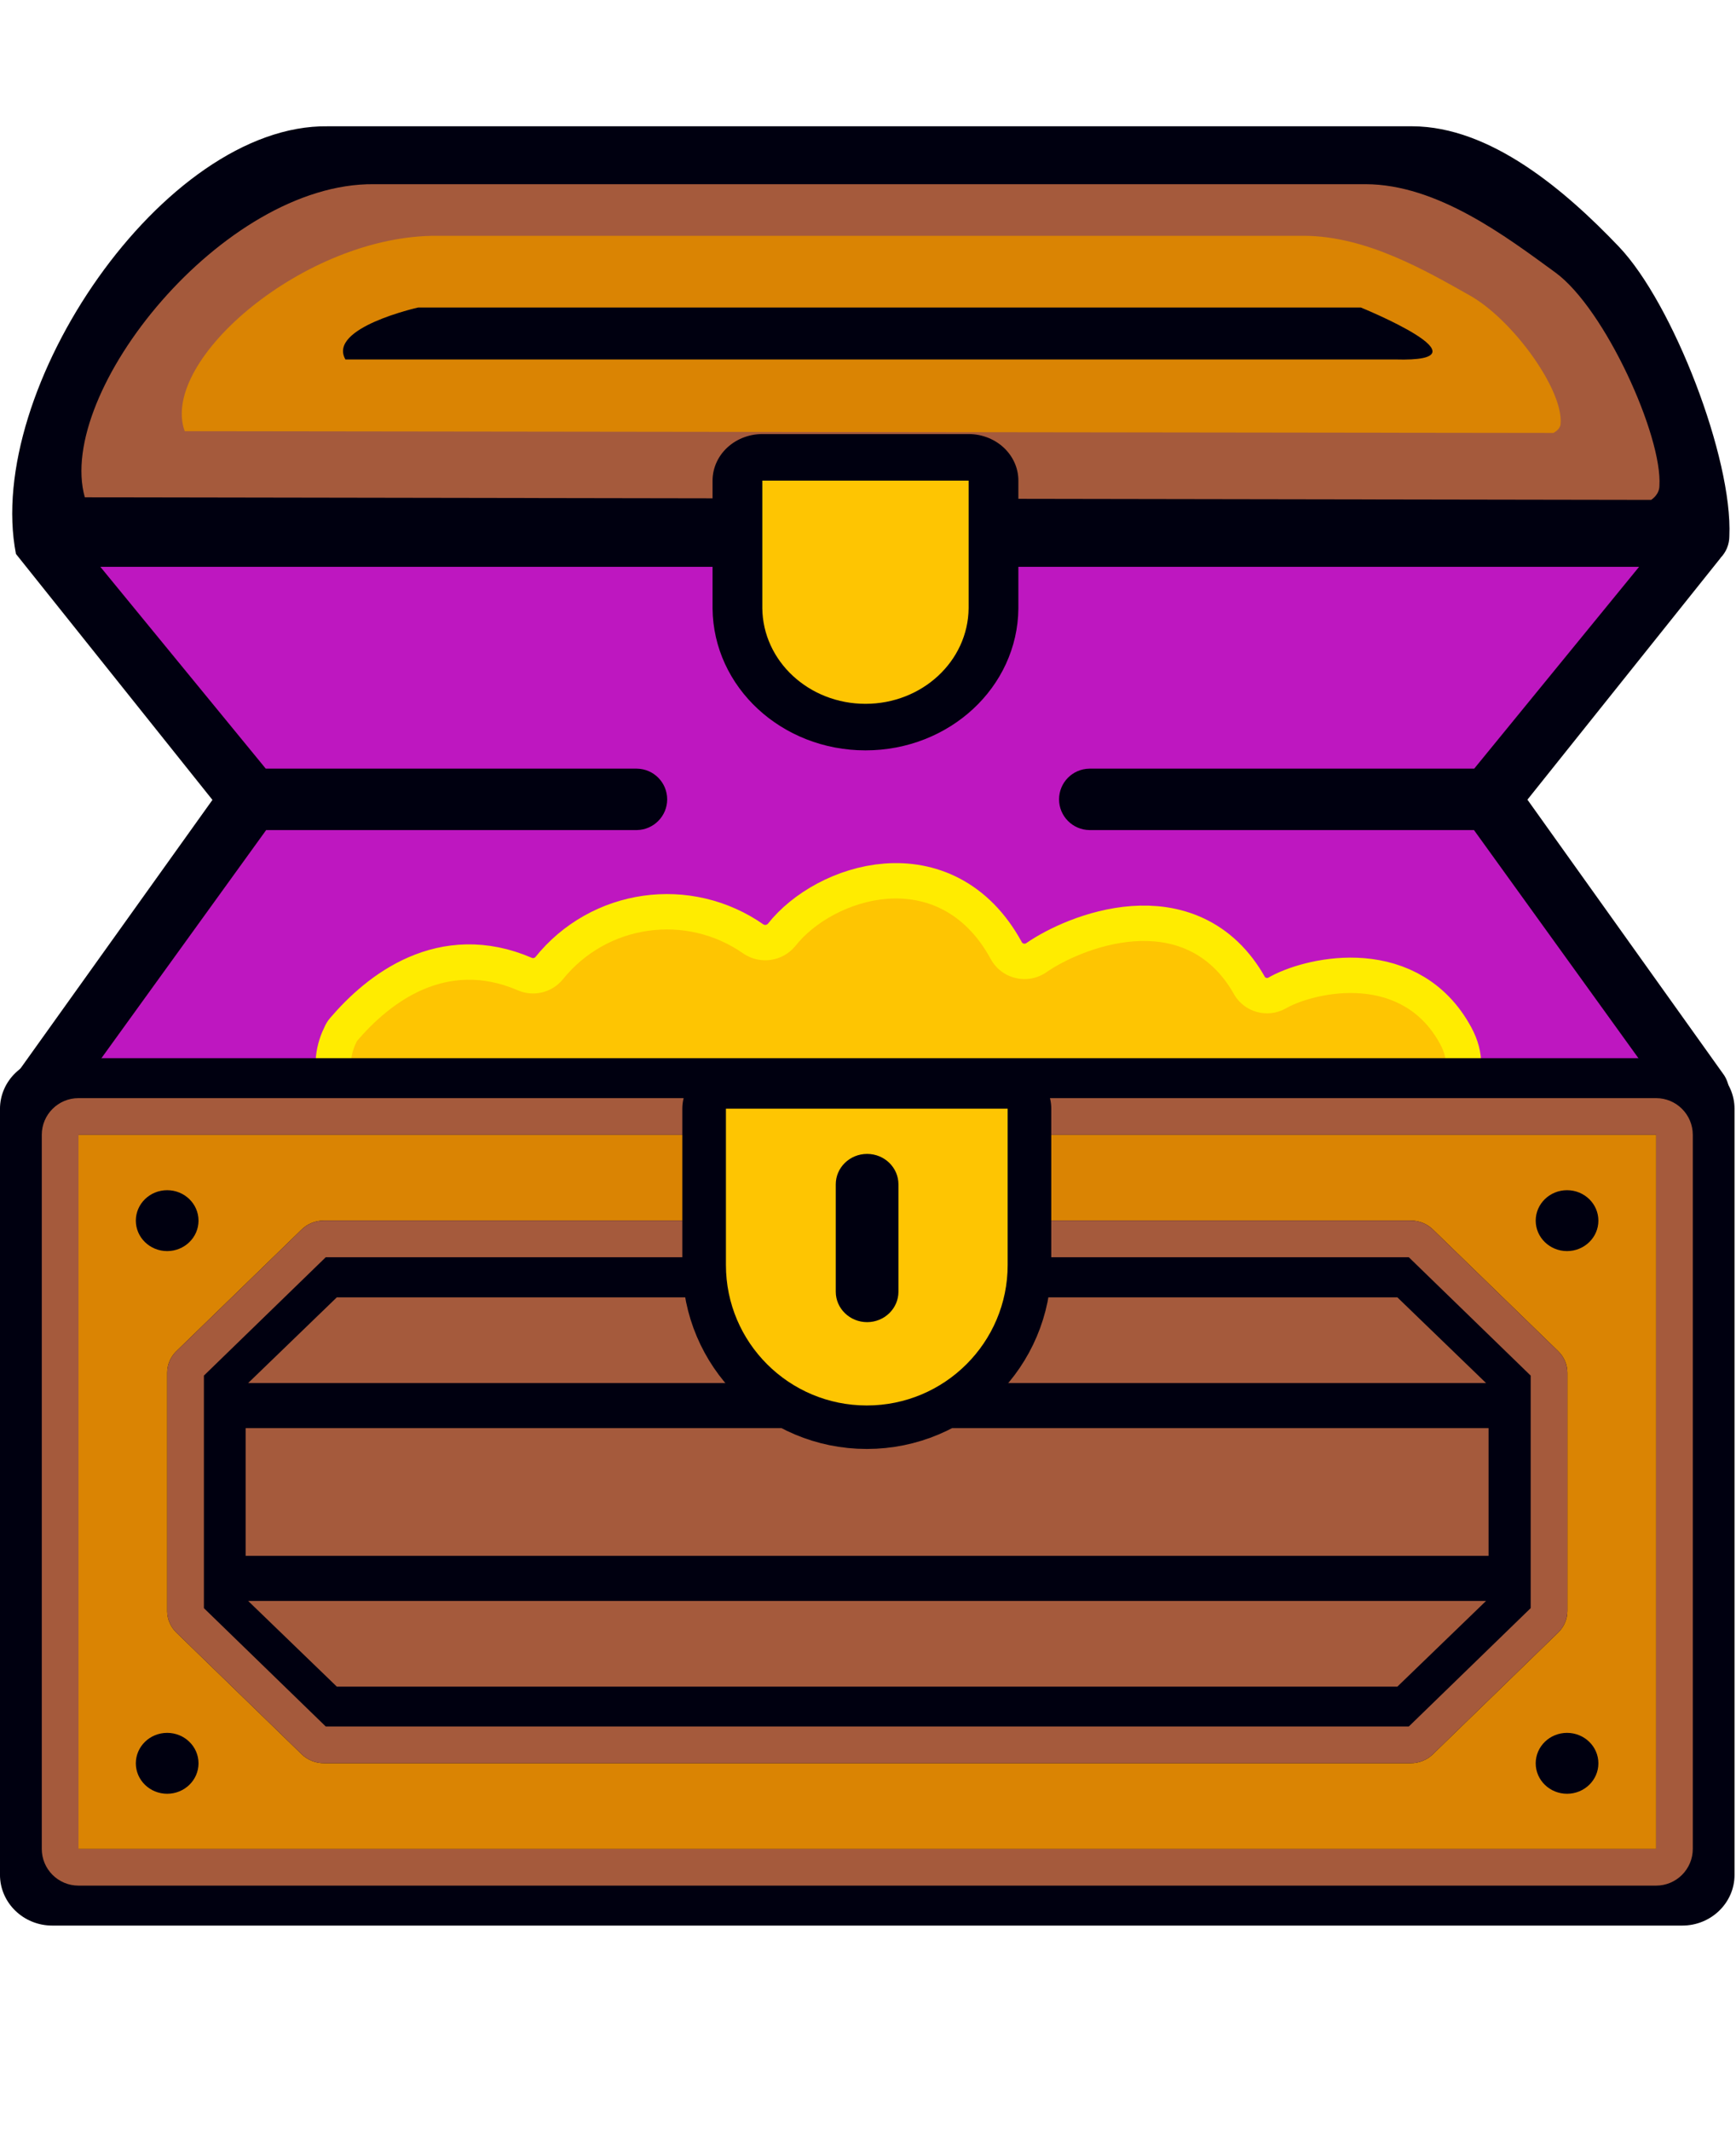 <?xml version="1.0" encoding="UTF-8" standalone="no"?>
<!DOCTYPE svg PUBLIC "-//W3C//DTD SVG 1.1//EN" "http://www.w3.org/Graphics/SVG/1.1/DTD/svg11.dtd">
<svg width="100%" height="100%" viewBox="0 0 110 135" version="1.1" xmlns="http://www.w3.org/2000/svg" xmlns:xlink="http://www.w3.org/1999/xlink" xml:space="preserve" xmlns:serif="http://www.serif.com/" style="fill-rule:evenodd;clip-rule:evenodd;stroke-linejoin:round;stroke-miterlimit:2;">
    <g transform="matrix(1.245,0,0,1.245,-13.345,-10.848)">
        <path d="M88.457,49.401L98.285,37.106L98.281,37.102C98.574,36.805 98.734,36.406 98.734,35.992C98.91,32.023 95.855,24.14 93.112,21.265C90.37,18.39 86.573,15.151 82.6,15.139L27.399,15.139C19.036,15.022 9.902,28.551 11.531,36.899L21.531,49.413L11.515,63.422C11.343,63.684 11.253,63.985 11.249,64.297L98.733,64.297C98.725,63.989 98.636,63.684 98.468,63.422L88.457,49.401Z" style="fill:rgb(0,0,16);fill-rule:nonzero;"/>
        <path d="M94.236,62.735L15.75,62.735L24.265,50.948L43.136,50.948C43.988,50.933 44.675,50.237 44.675,49.386C44.675,48.53 43.988,47.835 43.136,47.823L24.245,47.823L15.827,37.555L48.272,37.555C47.991,36.644 48.054,27.651 48.054,27.651L48.054,27.655C48.054,27.237 48.218,26.839 48.511,26.546C48.804,26.253 49.202,26.089 49.616,26.093L60.35,26.093C60.764,26.089 61.167,26.249 61.46,26.546C61.753,26.839 61.917,27.237 61.913,27.655C62.018,30.421 61.948,34.797 61.694,37.555L94.139,37.555L85.748,47.823L66.162,47.823C65.307,47.835 64.619,48.53 64.619,49.386C64.619,50.237 65.307,50.936 66.162,50.948L85.736,50.948L94.236,62.735Z" style="fill:rgb(190,23,192);fill-rule:nonzero;"/>
        <g transform="matrix(1,0,0,1,0,0.946)">
            <path d="M84.195,62.701L28.716,62.69C28.474,62.007 28.569,61.359 28.887,60.735C30.559,58.781 33.418,56.578 37.074,58.156C37.871,58.5 38.801,58.277 39.355,57.61C41.598,54.805 45.637,54.231 48.57,56.297C49.418,56.86 50.551,56.688 51.195,55.906C53.074,53.5 58.469,51.684 61.133,56.547C61.394,57.039 61.855,57.399 62.398,57.527C62.941,57.66 63.515,57.555 63.976,57.235C65.644,56.07 71.008,53.817 73.554,58.406L73.551,58.406C74.094,59.281 75.222,59.582 76.129,59.094C77.383,58.344 81.863,57.172 83.926,60.735C84.445,61.602 84.322,62.104 84.195,62.701Z" style="fill:none;fill-rule:nonzero;stroke:rgb(255,236,0);stroke-width:3.6px;"/>
            <path d="M84.195,62.701L28.716,62.69C28.474,62.007 28.569,61.359 28.887,60.735C30.559,58.781 33.418,56.578 37.074,58.156C37.871,58.5 38.801,58.277 39.355,57.61C41.598,54.805 45.637,54.231 48.57,56.297C49.418,56.86 50.551,56.688 51.195,55.906C53.074,53.5 58.469,51.684 61.133,56.547C61.394,57.039 61.855,57.399 62.398,57.527C62.941,57.66 63.515,57.555 63.976,57.235C65.644,56.07 71.008,53.817 73.554,58.406L73.551,58.406C74.094,59.281 75.222,59.582 76.129,59.094C77.383,58.344 81.863,57.172 83.926,60.735C84.445,61.602 84.322,62.104 84.195,62.701Z" style="fill:rgb(254,197,2);fill-rule:nonzero;"/>
        </g>
        <g transform="matrix(0.919,0,0,0.639,9.033,15.959)">
            <path d="M6.531,28.258L93.285,28.465L93.281,28.461C93.574,28.164 93.734,27.766 93.734,27.352C93.91,23.383 90.714,13.234 87.972,10.359C85.229,7.484 81.432,3.339 77.46,3.327L22.54,3.327C14.177,3.21 4.902,19.91 6.531,28.258Z" style="fill:rgb(165,90,60);fill-rule:nonzero;"/>
        </g>
        <g transform="matrix(0.803,0,0,0.431,14.876,19.278)">
            <path d="M6.531,26.393L93.285,26.599L93.281,26.596C93.574,26.299 93.734,25.9 93.734,25.486C93.91,21.517 90.714,13.234 87.972,10.359C85.229,7.484 81.432,3.339 77.46,3.327L22.54,3.327C14.177,3.21 4.902,18.045 6.531,26.393Z" style="fill:rgb(218,132,3);fill-rule:nonzero;"/>
        </g>
        <g transform="matrix(1.38,0,0,1.291,-14.212,9.395)">
            <path d="M46.18,23.441C46.2,25.531 47.899,27.211 49.985,27.211C52.074,27.211 53.77,25.531 53.789,23.441L53.789,18.414L46.18,18.414L46.18,23.441Z" style="fill:none;fill-rule:nonzero;stroke:rgb(0,0,16);stroke-width:3.67px;"/>
            <path d="M46.18,23.441C46.2,25.531 47.899,27.211 49.985,27.211C52.074,27.211 53.77,25.531 53.789,23.441L53.789,18.414L46.18,18.414L46.18,23.441Z" style="fill:rgb(254,197,2);fill-rule:nonzero;"/>
        </g>
        <g transform="matrix(1,0,0,0.971,-3.55271e-15,1.798)">
            <path d="M96.339,62.57L13.378,62.57C11.911,62.57 10.718,63.763 10.718,65.229L10.718,105.364C10.718,106.831 11.911,108.023 13.378,108.023L96.339,108.023C97.806,108.023 98.998,106.831 98.998,105.364L98.998,65.229C98.998,63.763 97.806,62.57 96.339,62.57Z" style="fill:rgb(0,0,16);"/>
        </g>
        <g transform="matrix(1,0,0,0.971,-3.55271e-15,1.798)">
            <path d="M51.18,66.588L14.713,66.588L14.713,104.005L95.005,104.005L95.005,66.588L60.144,66.588L60.144,71.079L82.513,71.079C82.937,71.079 83.344,71.245 83.643,71.544L90.025,77.926C90.324,78.225 90.49,78.632 90.49,79.056L90.49,91.537C90.49,91.961 90.324,92.368 90.025,92.667L83.643,99.049C83.344,99.348 82.937,99.514 82.513,99.514L27.205,99.514C26.781,99.514 26.374,99.348 26.075,99.049L19.693,92.667C19.394,92.368 19.228,91.961 19.228,91.537L19.228,79.056C19.228,78.632 19.394,78.225 19.693,77.926L26.075,71.544C26.374,71.245 26.781,71.079 27.205,71.079L51.18,71.079L51.18,66.588Z" style="fill:rgb(218,132,3);"/>
            <path d="M27.298,73.002L21.096,79.204L21.096,91.389L27.298,97.591L82.42,97.591L88.622,91.389L88.622,79.204L82.42,73.002L60.144,73.002C59.113,73.002 58.277,72.141 58.277,71.079L58.277,66.588C58.277,65.526 59.113,64.665 60.144,64.665L95.005,64.665C96.037,64.665 96.873,65.526 96.873,66.588L96.873,104.005C96.873,105.068 96.037,105.929 95.005,105.929L14.713,105.929C13.681,105.929 12.845,105.068 12.845,104.005L12.845,66.588C12.845,65.526 13.681,64.665 14.713,64.665L51.18,64.665C52.212,64.665 53.048,65.526 53.048,66.588L53.048,71.079C53.048,72.141 52.212,73.002 51.18,73.002L27.298,73.002ZM51.18,66.588L14.713,66.588L14.713,104.005L95.005,104.005L95.005,66.588L60.144,66.588L60.144,71.079L82.513,71.079C82.937,71.079 83.344,71.245 83.643,71.544L90.025,77.926C90.324,78.225 90.49,78.632 90.49,79.056L90.49,91.537C90.49,91.961 90.324,92.368 90.025,92.667L83.643,99.049C83.344,99.348 82.937,99.514 82.513,99.514L27.205,99.514C26.781,99.514 26.374,99.348 26.075,99.049L19.693,92.667C19.394,92.368 19.228,91.961 19.228,91.537L19.228,79.056C19.228,78.632 19.394,78.225 19.693,77.926L26.075,71.544C26.374,71.245 26.781,71.079 27.205,71.079L51.18,71.079L51.18,66.588Z" style="fill:rgb(165,90,60);"/>
        </g>
        <g transform="matrix(0.803,0,0,0.803,10.719,8.713)">
            <path d="M66.383,82.204C65.979,84.671 64.815,85.891 63.134,87.635L94.187,87.635L88.565,82.204L66.383,82.204Z" style="fill:rgb(165,90,60);"/>
        </g>
        <g transform="matrix(0.803,0,0,0.803,10.719,8.713)">
            <rect x="15.568" y="90.493" width="78.779" height="8.09" style="fill:rgb(165,90,60);"/>
        </g>
        <g transform="matrix(0.803,0,0,0.803,10.719,8.713)">
            <path d="M21.349,106.872L15.728,101.442L94.187,101.442L88.566,106.872L21.349,106.872Z" style="fill:rgb(165,90,60);"/>
        </g>
        <g transform="matrix(0.803,0,0,0.803,10.719,8.713)">
            <path d="M46.781,87.635L15.728,87.635L21.349,82.204L43.532,82.204C43.936,84.671 45.099,85.891 46.781,87.635Z" style="fill:rgb(165,90,60);"/>
        </g>
        <g transform="matrix(1.037,0,0,1.034,-2.055,-2.069)">
            <path d="M47.946,64.984L61.773,64.984L61.773,72.675C61.773,76.493 58.677,79.588 54.859,79.588C51.041,79.588 47.946,76.493 47.946,72.675L47.946,64.984Z" style="fill:none;stroke:rgb(0,0,16);stroke-width:4.28px;"/>
            <path d="M47.946,64.984L61.773,64.984L61.773,72.675C61.773,76.493 58.677,79.588 54.859,79.588C51.041,79.588 47.946,76.493 47.946,72.675L47.946,64.984Z" style="fill:rgb(254,197,2);"/>
        </g>
        <g transform="matrix(0.803,0,0,0.803,10.719,8.713)">
            <path d="M12.582,77.345C12.582,78.41 11.692,79.274 10.595,79.274C9.499,79.274 8.609,78.41 8.609,77.345C8.609,76.28 9.499,75.415 10.595,75.415C11.692,75.415 12.582,76.28 12.582,77.345ZM101.307,77.345C101.307,78.41 100.417,79.274 99.32,79.274C98.224,79.274 97.334,78.41 97.334,77.345C97.334,76.28 98.224,75.415 99.32,75.415C100.417,75.415 101.307,76.28 101.307,77.345ZM99.32,113.66C100.417,113.66 101.307,112.796 101.307,111.731C101.307,110.665 100.417,109.801 99.32,109.801C98.224,109.801 97.334,110.665 97.334,111.731C97.334,112.796 98.224,113.66 99.32,113.66ZM12.582,111.731C12.582,112.796 11.692,113.66 10.595,113.66C9.499,113.66 8.609,112.796 8.609,111.731C8.609,110.665 9.499,109.801 10.595,109.801C11.692,109.801 12.582,110.665 12.582,111.731ZM56.944,75.045C56.944,73.98 56.054,73.116 54.958,73.116C53.861,73.116 52.971,73.98 52.971,75.045L52.971,81.846C52.971,82.912 53.861,83.776 54.958,83.776C56.054,83.776 56.944,82.912 56.944,81.846L56.944,75.045ZM86.255,19.487C86.255,19.487 94.81,22.968 88.427,22.777L21.893,22.777C20.741,20.77 26.497,19.487 26.497,19.487L86.255,19.487Z" style="fill:rgb(0,0,16);"/>
        </g>
    </g>
</svg>
